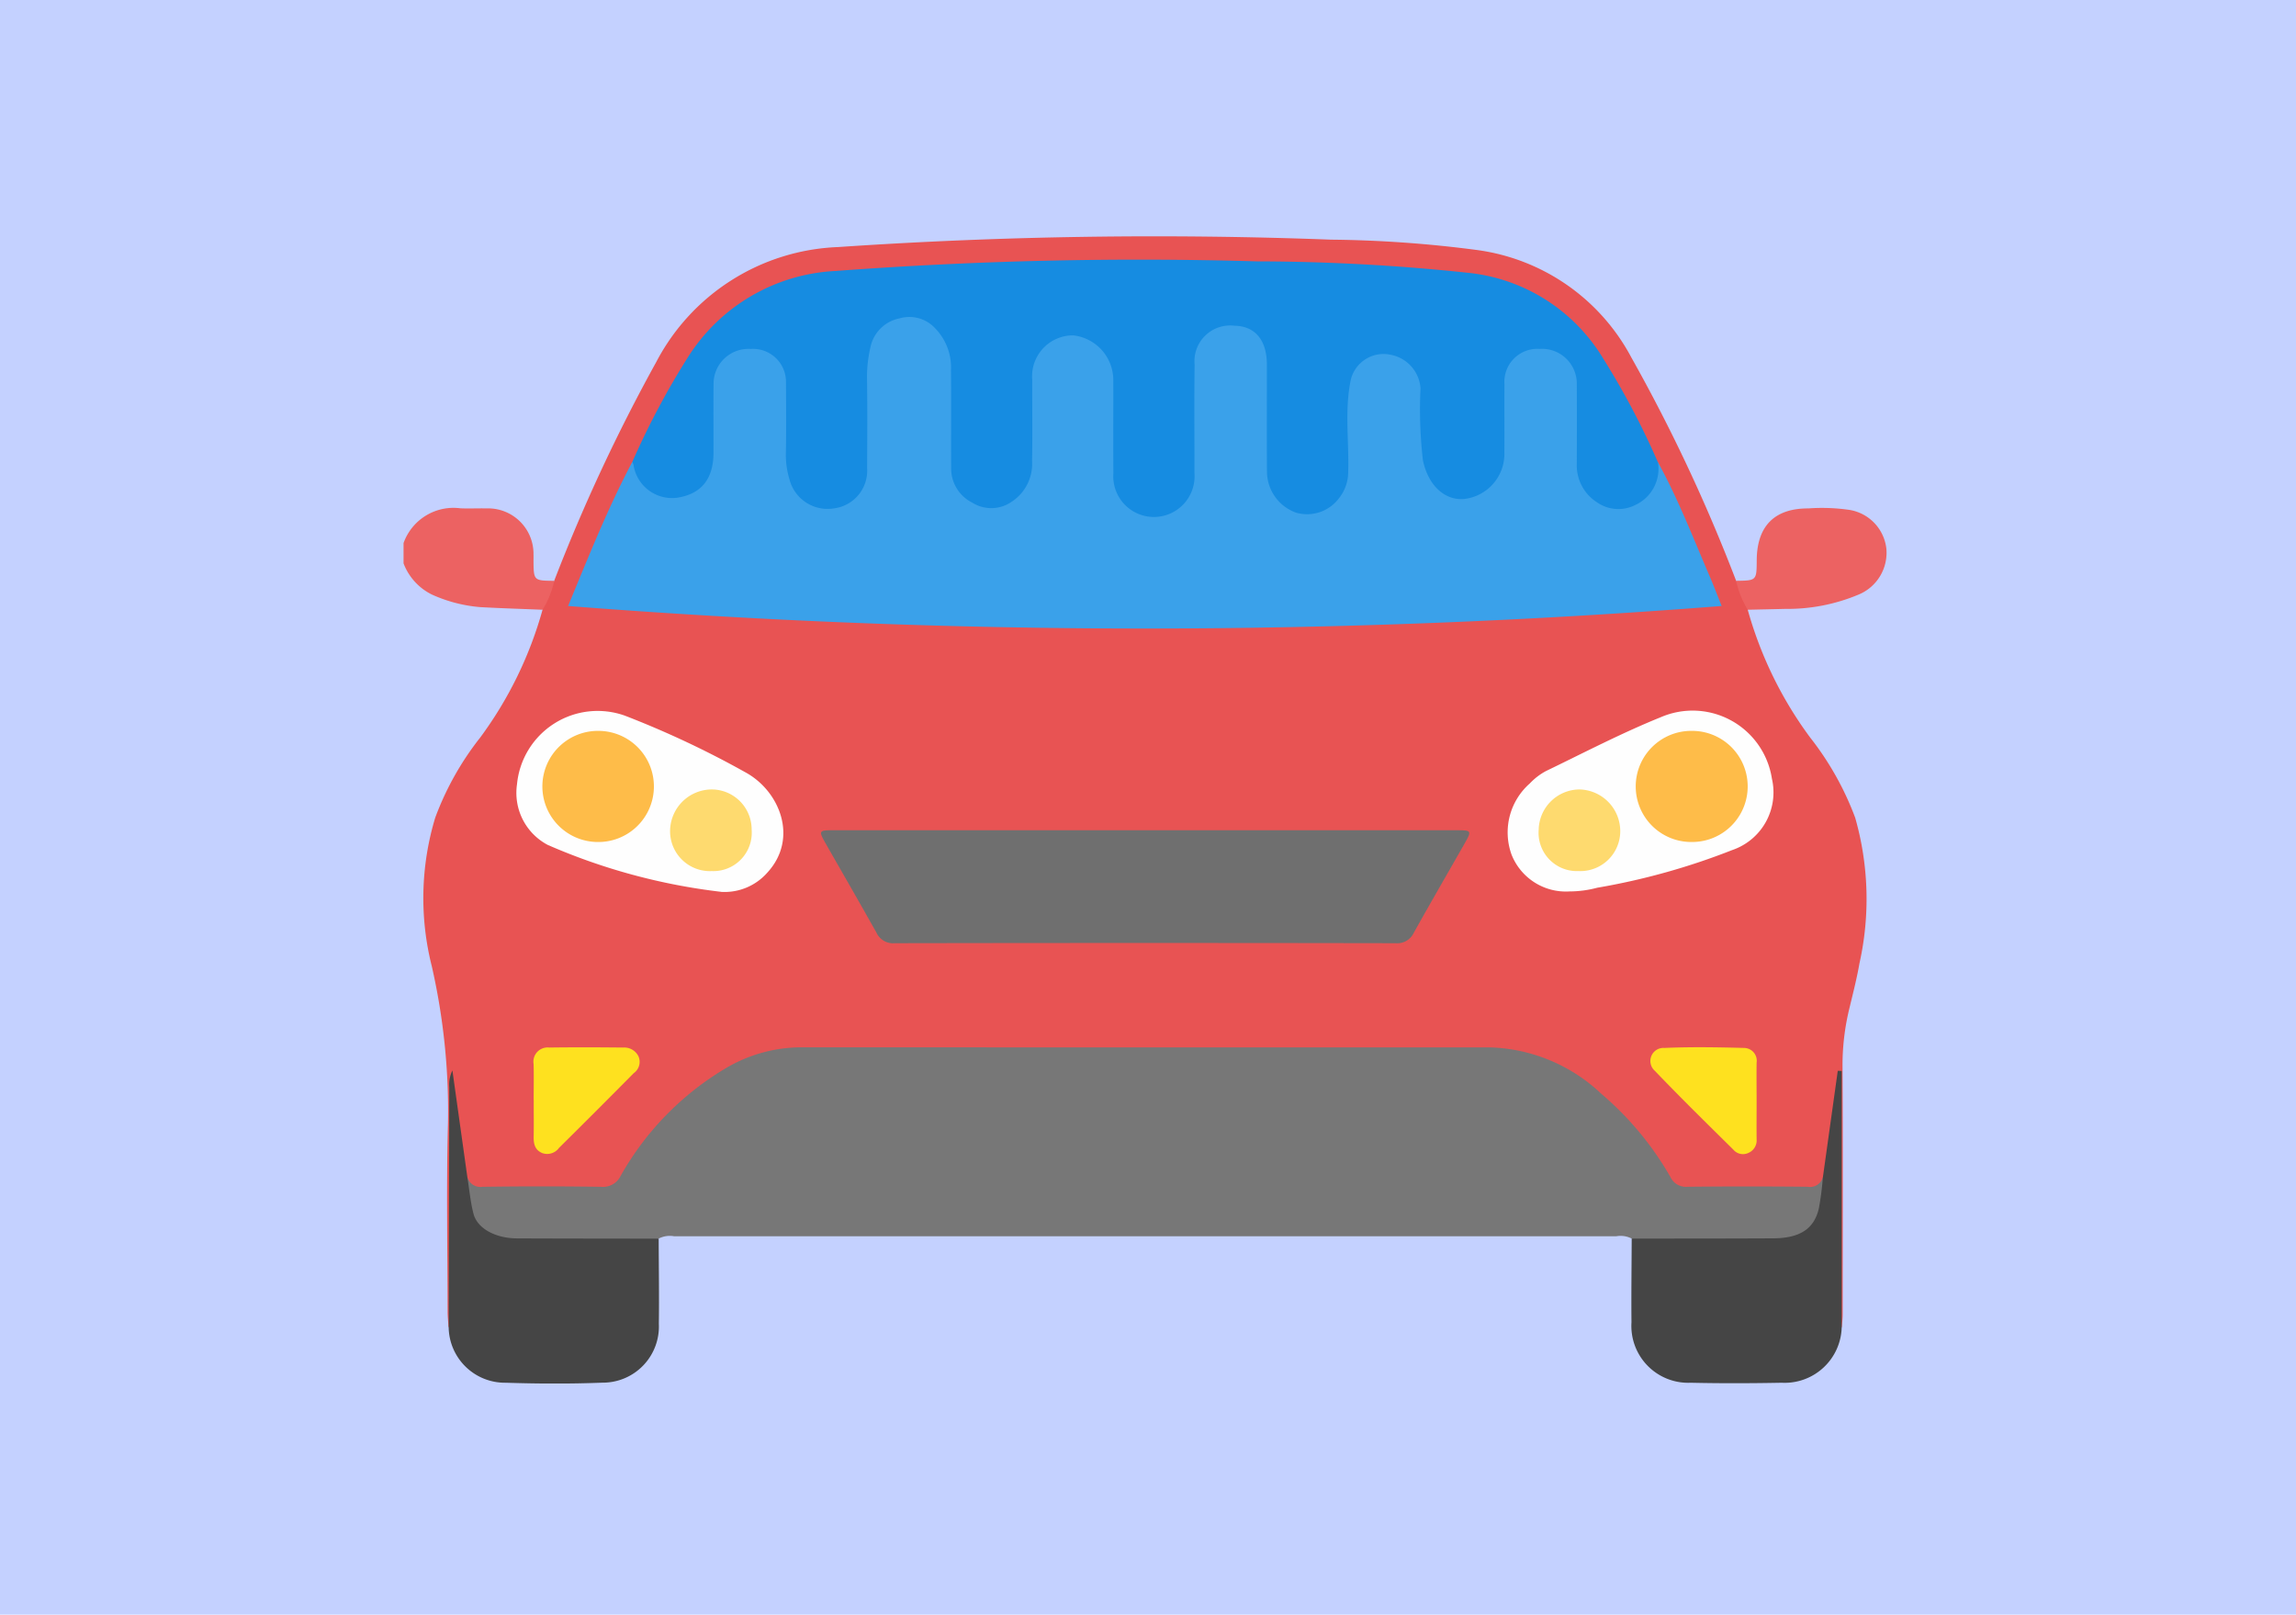 <svg xmlns="http://www.w3.org/2000/svg" xmlns:xlink="http://www.w3.org/1999/xlink" width="165" height="116" viewBox="0 0 165 116">
  <defs>
    <clipPath id="clip-path">
      <rect id="Rectángulo_38039" data-name="Rectángulo 38039" width="106.573" height="82.395" fill="none"/>
    </clipPath>
  </defs>
  <g id="_38" data-name="38" transform="translate(8239 4156)">
    <rect id="Rectángulo_36141" data-name="Rectángulo 36141" width="165" height="116" transform="translate(-8239 -4156)" fill="#c4d1ff"/>
    <g id="Grupo_158841" data-name="Grupo 158841" transform="translate(-8210 -4139)">
      <g id="Grupo_158825" data-name="Grupo 158825" clip-path="url(#clip-path)">
        <path id="Trazado_134951" data-name="Trazado 134951" d="M9.988,46.289c-1.487-.061-2.976-.106-4.463-.188a10.492,10.492,0,0,1-3.5-.91A4.14,4.14,0,0,1,0,42.956V41.5A3.812,3.812,0,0,1,4.086,39c.621.029,1.246-.007,1.868.008a3.265,3.265,0,0,1,3.386,3.313c.007.138,0,.277,0,.415.011,1.461.011,1.461,1.483,1.476a1.787,1.787,0,0,1-.839,2.081" transform="translate(0 -19.482)" fill="#ec6262"/>
        <path id="Trazado_134952" data-name="Trazado 134952" d="M11.412,26.807a6.389,6.389,0,0,0,.839-2.081,126.957,126.957,0,0,1,7.324-15.7A15.419,15.419,0,0,1,32.644.75,335.966,335.966,0,0,1,68.085.218,86.211,86.211,0,0,1,78.552.96a14.78,14.78,0,0,1,11.1,7.71A120.808,120.808,0,0,1,97.19,24.729a3.151,3.151,0,0,1,.833,2.075,28.023,28.023,0,0,0,4.483,9.178,21.428,21.428,0,0,1,3.239,5.765,21.252,21.252,0,0,1,.306,10.471c-.183,1.054-.45,2.094-.7,3.134a17.182,17.182,0,0,0-.516,4.208c.036,5.959.016,11.919.012,17.879,0,.308-.043.617-.066.925-.418-.219-.391-.633-.391-1,0-5.449-.092-10.9.1-16.347a44.046,44.046,0,0,1-.825,6.545,1.264,1.264,0,0,1-1.4.976c-2.809.01-5.618,0-8.427.005a1.9,1.9,0,0,1-1.765-1.06A23.151,23.151,0,0,0,87.7,62.213a12.754,12.754,0,0,0-8.995-3.681q-24.033.069-48.066,0a11.962,11.962,0,0,0-7.453,2.477,21.089,21.089,0,0,0-5.626,6.2,2.471,2.471,0,0,1-2.456,1.349c-2.565-.058-5.132-.018-7.7-.019-.741,0-1.4-.108-1.621-.966a47.26,47.26,0,0,1-.871-6.589c-.018-.138-.19,0-.057-.037.03-.01.049.017.055.08.238,2.49.147,4.987.155,7.482.01,2.809.014,5.619-.008,8.429,0,.494.143,1.062-.4,1.419-.024-.377-.066-.755-.067-1.132-.005-4.468-.093-8.939.024-13.4A46.769,46.769,0,0,0,3.453,52.412,19.987,19.987,0,0,1,3.7,41.748a21.1,21.1,0,0,1,3.236-5.763,28.091,28.091,0,0,0,4.477-9.177" transform="translate(-1.424 0)" fill="#e85353"/>
        <path id="Trazado_134953" data-name="Trazado 134953" d="M8.959,125.739a.971.971,0,0,0,1.079.693q4.267-.06,8.534,0a1.4,1.4,0,0,0,1.4-.783,20.927,20.927,0,0,1,7.535-7.723,10.684,10.684,0,0,1,5.328-1.515q24.821.006,49.642.005a12.144,12.144,0,0,1,7.969,3.331,22.465,22.465,0,0,1,4.963,5.97,1.227,1.227,0,0,0,1.231.712q4.318-.044,8.638,0a.964.964,0,0,0,1.092-.669,3.439,3.439,0,0,1-2.119,4.481,5.706,5.706,0,0,1-1.431.215c-3.039.025-6.078.015-9.117.006a1.547,1.547,0,0,1-1.07-.311,1.733,1.733,0,0,0-1.109-.165q-33.854,0-67.708,0a1.732,1.732,0,0,0-1.109.165,1.975,1.975,0,0,1-1.386.314q-4.212.007-8.423,0a5.64,5.64,0,0,1-1.943-.3,3.519,3.519,0,0,1-2-4.43" transform="translate(-4.372 -58.167)" fill="#777"/>
        <path id="Trazado_134954" data-name="Trazado 134954" d="M7.825,127.4c.143.881.218,1.779.444,2.637.277,1.051,1.583,1.75,3.122,1.757,3.394.015,6.789.014,10.183.02.006,2.039.039,4.079.011,6.118a4.032,4.032,0,0,1-4.051,4.227c-2.313.091-4.634.081-6.947.005a4.046,4.046,0,0,1-4.106-3.973l.045-17.274a2.287,2.287,0,0,1,.224-1.188q.537,3.836,1.075,7.671" transform="translate(-3.238 -59.823)" fill="#454545"/>
        <path id="Trazado_134955" data-name="Trazado 134955" d="M176.384,131.838c3.382,0,6.764,0,10.147-.016,1.92-.009,2.953-.66,3.3-2.14a20.964,20.964,0,0,0,.29-2.234l1.072-7.663.282.01v18.422a4.1,4.1,0,0,1-4.316,3.979c-2.177.042-4.356.049-6.532,0a4.086,4.086,0,0,1-4.259-4.343c-.02-2,.009-4.008.016-6.012" transform="translate(-88.123 -59.854)" fill="#454545"/>
        <path id="Trazado_134956" data-name="Trazado 134956" d="M192.24,46.276a6.68,6.68,0,0,1-.833-2.075c1.471-.02,1.471-.02,1.48-1.483.016-2.451,1.275-3.728,3.713-3.72a13.727,13.727,0,0,1,2.9.1,3.181,3.181,0,0,1,2.7,2.767,3.248,3.248,0,0,1-2,3.327,13.182,13.182,0,0,1-5.26,1.025c-.9.023-1.8.041-2.7.061" transform="translate(-95.641 -19.472)" fill="#ec6262"/>
        <path id="Trazado_134957" data-name="Trazado 134957" d="M101.962,21.715c1.452,2.634,2.53,5.438,3.717,8.193.285.661.54,1.335.86,2.131a531.14,531.14,0,0,1-82.9,0c1.468-3.545,2.85-7.029,4.612-10.348.381.128.454.5.618.793a2.509,2.509,0,0,0,2.857,1.386,2.539,2.539,0,0,0,2.033-2.455c.087-1.489.019-2.983.031-4.475a9.024,9.024,0,0,1,.044-1.247,2.855,2.855,0,0,1,3.06-2.386,2.649,2.649,0,0,1,2.68,2.631c.049,1.665.016,3.331.013,5a5.7,5.7,0,0,0,.315,2.045,2.508,2.508,0,0,0,2.877,1.687,2.4,2.4,0,0,0,2.027-2.416c.054-2.15.017-4.3.016-6.454a9.236,9.236,0,0,1,.217-2.168,3.172,3.172,0,0,1,3.065-2.619,3.357,3.357,0,0,1,3.1,2.5,7.4,7.4,0,0,1,.254,2.059q-.009,2.914,0,5.829a5.692,5.692,0,0,0,.064,1.141,2.71,2.71,0,0,0,2.3,2.116,2.542,2.542,0,0,0,2.545-1.607,4.759,4.759,0,0,0,.329-1.934c0-1.8-.027-3.609.013-5.413a3.11,3.11,0,0,1,1.385-2.761,3.223,3.223,0,0,1,5,2.728c.081,1.975.015,3.955.022,5.933a9.438,9.438,0,0,0,.043,1.247,2.59,2.59,0,0,0,5.174-.225c.057-2.115.008-4.233.02-6.349a9.933,9.933,0,0,1,.15-2.486A2.807,2.807,0,0,1,71,11.623a2.693,2.693,0,0,1,3.135,2.9c.053,2.289.011,4.579.016,6.869a8.949,8.949,0,0,0,.043,1.247,2.727,2.727,0,0,0,2.639,2.474,2.7,2.7,0,0,0,2.534-2.673c.06-1.8,0-3.608.027-5.412a3.358,3.358,0,0,1,.882-2.48,2.673,2.673,0,0,1,3.063-.647,2.625,2.625,0,0,1,1.84,2.525c.011,1.145.009,2.29,0,3.435a7.674,7.674,0,0,0,.235,1.958,2.576,2.576,0,0,0,2.567,2.155,2.837,2.837,0,0,0,2.551-2.241,5.478,5.478,0,0,0,.093-1.243c.006-1.457-.033-2.915.014-4.371a2.7,2.7,0,0,1,2.825-2.821,2.829,2.829,0,0,1,2.945,2.856c.054,1.8.012,3.608.016,5.412a3.311,3.311,0,0,0,.549,1.971,2.475,2.475,0,0,0,2.612,1.126,2.368,2.368,0,0,0,1.986-1.891c.091-.363.072-.771.387-1.052" transform="translate(-11.813 -5.502)" fill="#3aa1ea"/>
        <path id="Trazado_134958" data-name="Trazado 134958" d="M106.568,17.886a2.868,2.868,0,0,1-1.642,3.074,2.69,2.69,0,0,1-2.768-.218,3.136,3.136,0,0,1-1.423-2.732c.007-1.908.01-3.816,0-5.724a2.5,2.5,0,0,0-2.671-2.546,2.371,2.371,0,0,0-2.529,2.538c-.013,1.631.006,3.261-.006,4.892a3.261,3.261,0,0,1-2.9,3.353c-1.421.115-2.582-1.016-2.952-2.776a31.454,31.454,0,0,1-.173-5.18,2.644,2.644,0,0,0-2.147-2.407,2.423,2.423,0,0,0-2.863,1.787c-.46,2.192-.122,4.42-.188,6.631a3.043,3.043,0,0,1-.678,1.911,2.861,2.861,0,0,1-3.059,1.018,3.145,3.145,0,0,1-2.1-2.933c-.021-2.567-.005-5.134-.007-7.7,0-1.768-.848-2.778-2.338-2.8a2.566,2.566,0,0,0-2.856,2.791c-.035,2.6-.007,5.2-.011,7.806a2.921,2.921,0,1,1-5.825,0c-.016-2.22,0-4.44-.006-6.661a3.239,3.239,0,0,0-2.877-3.243,2.94,2.94,0,0,0-2.949,3.2c-.008,1.943.026,3.886-.013,5.828a3.247,3.247,0,0,1-1.46,2.921,2.566,2.566,0,0,1-2.839.068,2.737,2.737,0,0,1-1.515-2.437c-.015-2.359.011-4.718-.013-7.077A4.016,4.016,0,0,0,54.63,8.266a2.515,2.515,0,0,0-2.554-.723,2.658,2.658,0,0,0-2.1,2.062,9.477,9.477,0,0,0-.252,2.155c.036,2.185.018,4.371.01,6.556a2.726,2.726,0,0,1-2.315,2.87,2.831,2.831,0,0,1-3.27-2.089,6.069,6.069,0,0,1-.256-1.737c.034-1.734.018-3.469.01-5.2a2.368,2.368,0,0,0-2.535-2.417A2.505,2.505,0,0,0,38.7,12.187c-.02,1.665,0,3.33-.006,5,0,1.9-.887,3-2.65,3.249a2.8,2.8,0,0,1-3.1-2.38.957.957,0,0,0-.088-.188,56.842,56.842,0,0,1,3.989-7.514,13.315,13.315,0,0,1,10.63-6.214,292.869,292.869,0,0,1,30.261-.69A145.875,145.875,0,0,1,93,4.28a12.869,12.869,0,0,1,9.645,6.173,56.569,56.569,0,0,1,3.92,7.433" transform="translate(-16.419 -1.673)" fill="#168ce1"/>
        <path id="Trazado_134959" data-name="Trazado 134959" d="M83.317,85.241q11.131,0,22.262,0c1.174,0,1.179.011.593,1.04-1.2,2.107-2.415,4.2-3.6,6.32a1.312,1.312,0,0,1-1.311.756q-18-.032-35.993,0a1.312,1.312,0,0,1-1.312-.755c-1.183-2.116-2.4-4.213-3.6-6.32-.586-1.03-.58-1.041.591-1.042q11.183,0,22.366,0" transform="translate(-29.969 -42.593)" fill="#6f6f6f"/>
        <path id="Trazado_134960" data-name="Trazado 134960" d="M163.027,81.054a4.2,4.2,0,0,1-4.178-2.632,4.682,4.682,0,0,1,1.311-5.129,4.56,4.56,0,0,1,1.15-.883c2.742-1.323,5.45-2.739,8.268-3.876a5.764,5.764,0,0,1,7.976,4.417,4.375,4.375,0,0,1-2.869,5.138A48.873,48.873,0,0,1,165,80.79a7.791,7.791,0,0,1-1.971.265" transform="translate(-79.218 -34.011)" fill="#fefefe"/>
        <path id="Trazado_134961" data-name="Trazado 134961" d="M30.932,81.068A43.841,43.841,0,0,1,18.479,77.7a4.224,4.224,0,0,1-2.213-4.356,5.82,5.82,0,0,1,7.759-4.93,67.712,67.712,0,0,1,8.712,4.1c2.433,1.359,3.756,4.725,1.534,7.158a4.092,4.092,0,0,1-3.339,1.4" transform="translate(-8.112 -33.996)" fill="#fefefe"/>
        <path id="Trazado_134962" data-name="Trazado 134962" d="M18.687,120.212c0-.867.019-1.735-.005-2.6a1.02,1.02,0,0,1,1.122-1.185c1.769-.025,3.537-.018,5.306,0a1.14,1.14,0,0,1,1.109.633.992.992,0,0,1-.34,1.206q-2.673,2.7-5.371,5.37a1.05,1.05,0,0,1-1.2.375c-.542-.225-.631-.672-.621-1.194.017-.867,0-1.734.005-2.6" transform="translate(-9.335 -58.167)" fill="#fee11f"/>
        <path id="Trazado_134963" data-name="Trazado 134963" d="M186.731,120.311c0,.9-.009,1.8,0,2.705a.977.977,0,0,1-.618.986.9.9,0,0,1-1.049-.24c-1.9-1.876-3.807-3.746-5.654-5.675a.939.939,0,0,1,.69-1.638c1.9-.082,3.814-.052,5.72,0a.92.92,0,0,1,.911,1.056c-.014.936,0,1.873,0,2.809" transform="translate(-89.493 -58.161)" fill="#fee11f"/>
        <path id="Trazado_134964" data-name="Trazado 134964" d="M181.053,78.955a3.992,3.992,0,1,1,.012-7.983,3.991,3.991,0,1,1-.012,7.983" transform="translate(-88.454 -35.463)" fill="#febc49"/>
        <path id="Trazado_134965" data-name="Trazado 134965" d="M165.892,85.247a2.754,2.754,0,0,1-2.844-2.986,2.955,2.955,0,0,1,2.918-2.879,3,3,0,0,1,2.943,3,2.868,2.868,0,0,1-3.017,2.863" transform="translate(-81.471 -39.665)" fill="#feda6f"/>
        <path id="Trazado_134966" data-name="Trazado 134966" d="M24.041,70.974a3.992,3.992,0,1,1-.176,7.982,3.992,3.992,0,1,1,.176-7.982" transform="translate(-9.968 -35.464)" fill="#febc49"/>
        <path id="Trazado_134967" data-name="Trazado 134967" d="M41.286,85.247a2.862,2.862,0,0,1-3-2.883,3.006,3.006,0,0,1,2.968-2.982,2.877,2.877,0,0,1,2.893,2.894,2.757,2.757,0,0,1-2.861,2.971" transform="translate(-19.131 -39.665)" fill="#feda6f"/>
      </g>
    </g>
  </g>
</svg>

